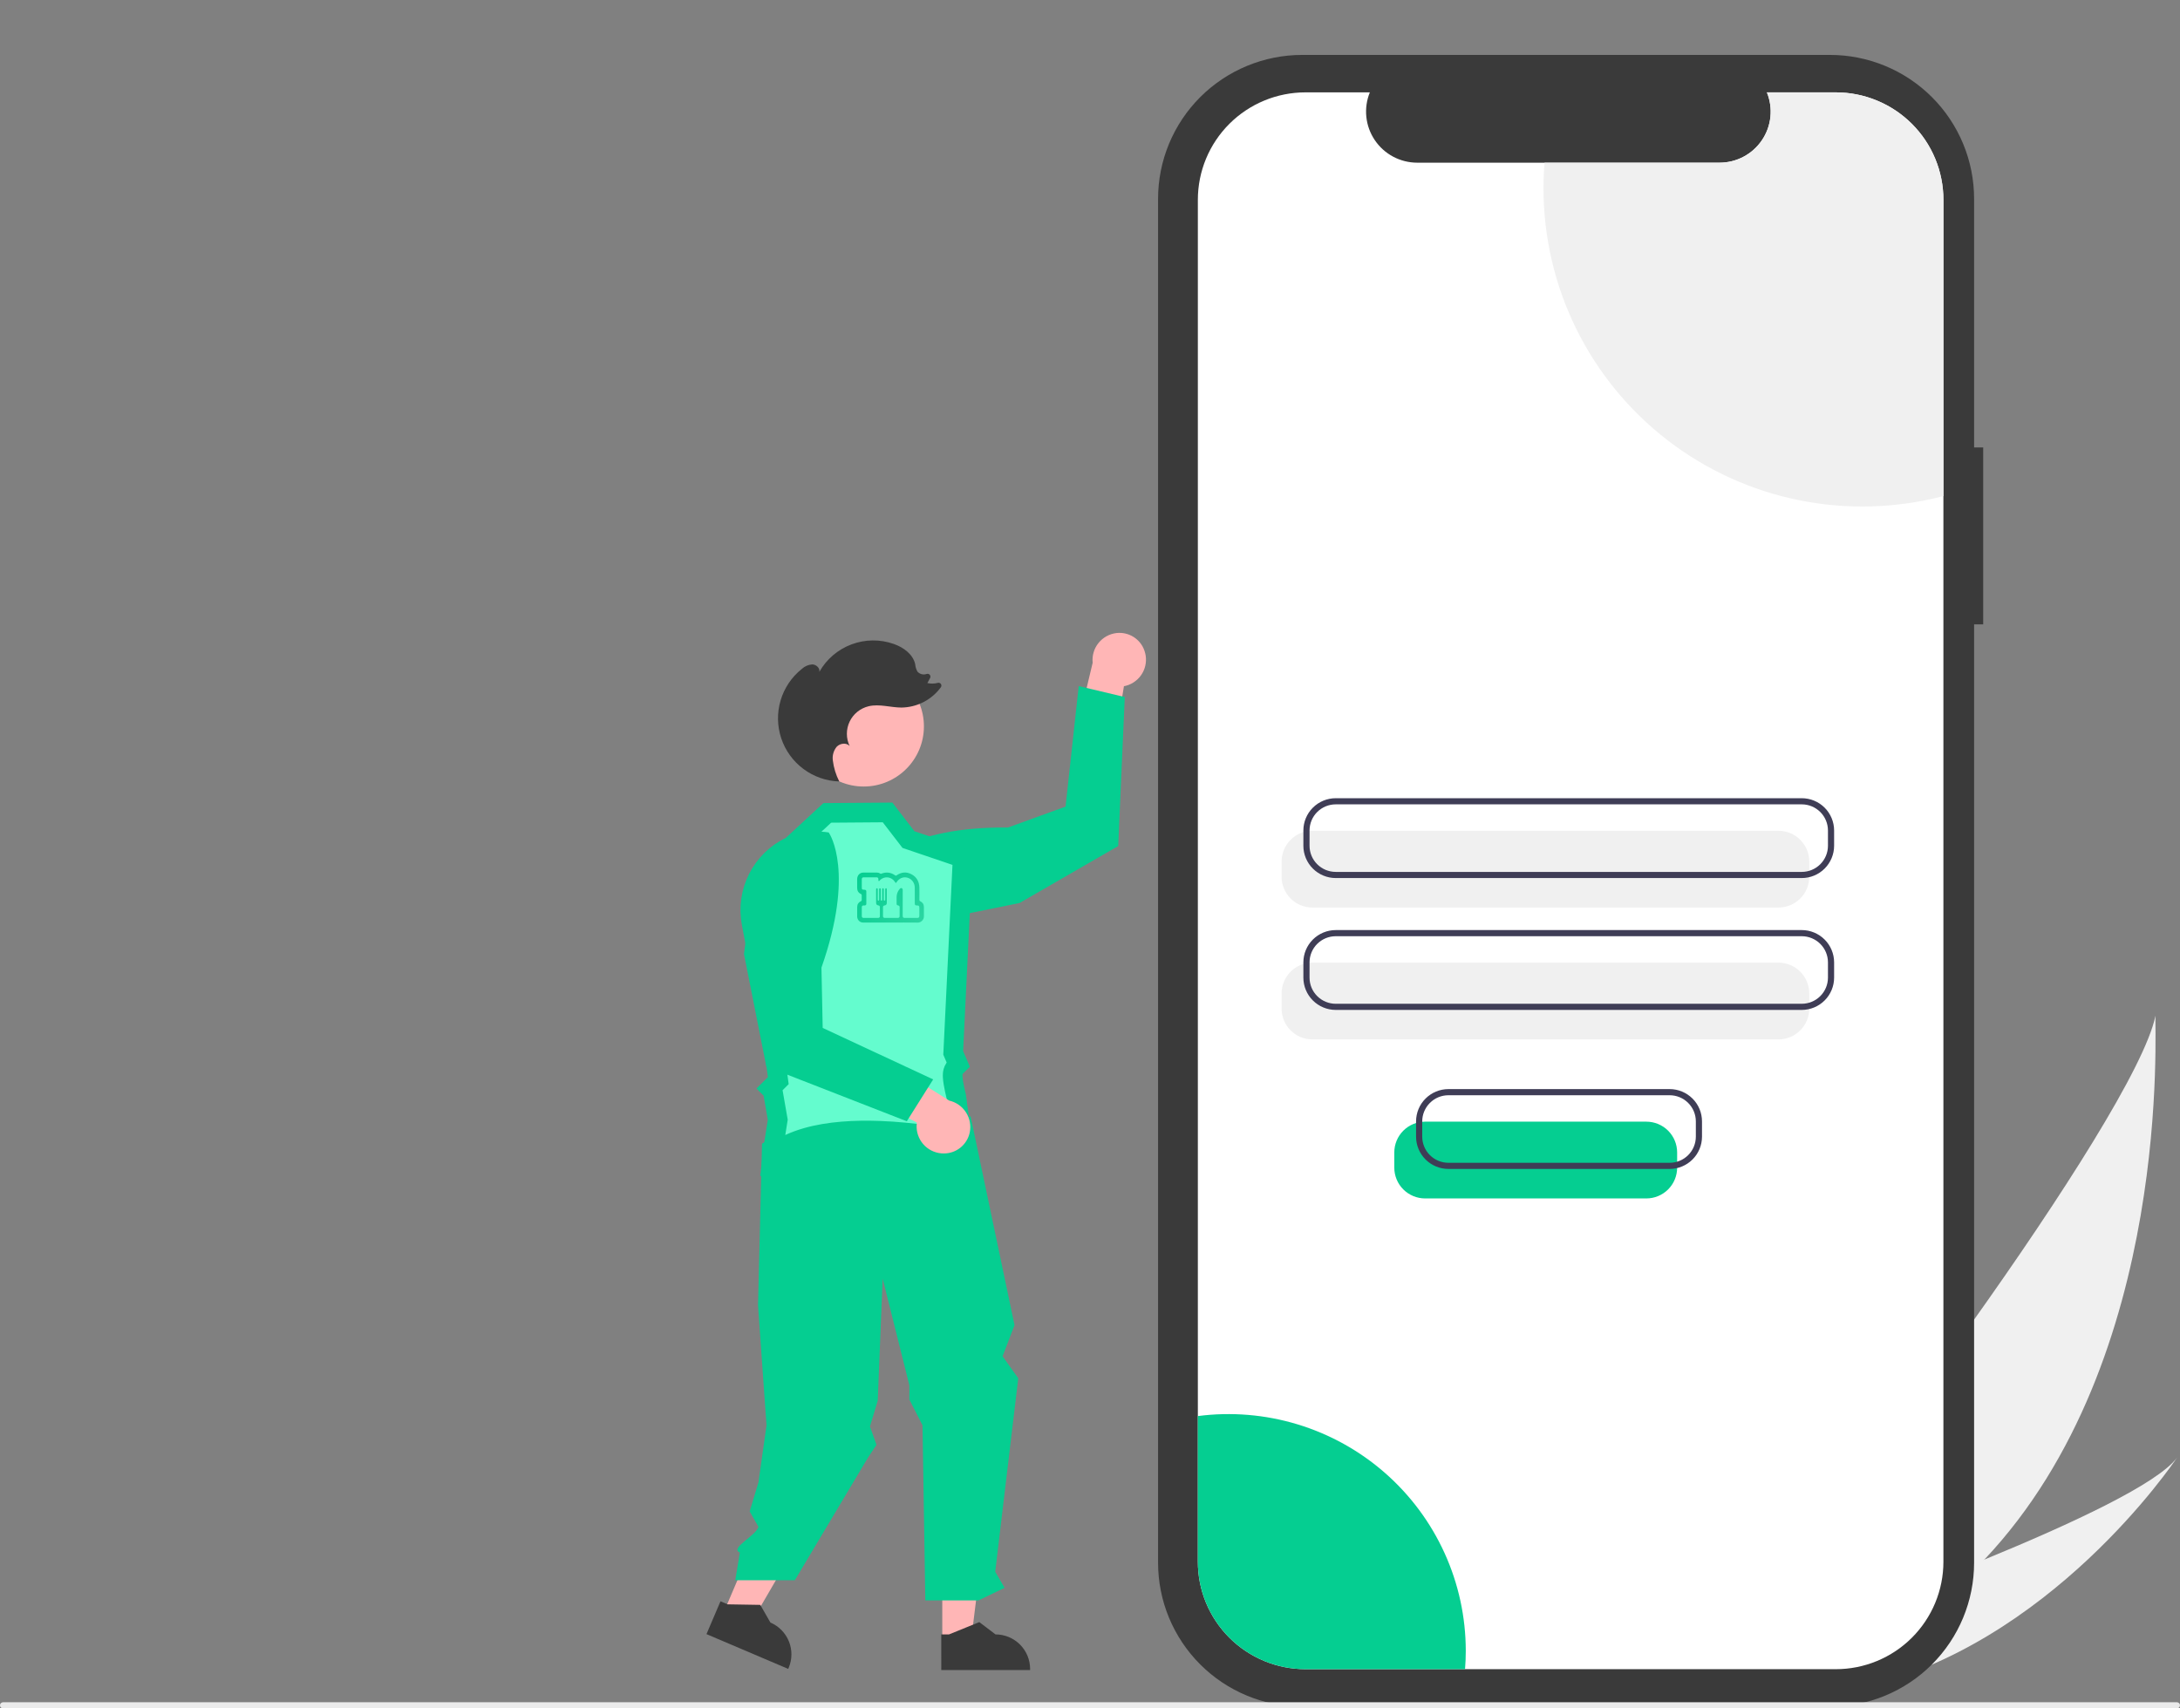 <svg width="222" height="174" viewBox="0 0 222 174" fill="none" xmlns="http://www.w3.org/2000/svg">
<rect x="0" y="0" width="222" height="174" fill="#808080" stroke="none"/>
<path d="M202.078 158.844C197.822 163.392 192.946 167.32 187.593 170.51C187.47 170.585 187.345 170.656 187.22 170.729L178.553 163.072C178.645 162.988 178.745 162.893 178.854 162.789C185.311 156.667 217.369 113.869 219.505 103.447C219.357 104.316 221.432 138.365 202.078 158.844Z" fill="#F0F0F0"/>
<path d="M189.265 171.988C189.101 172.027 188.934 172.063 188.767 172.096L182.265 166.352C182.392 166.307 182.541 166.255 182.711 166.197C185.5 165.21 193.809 162.234 202.077 158.843C210.962 155.198 219.804 151.08 221.706 148.442C221.298 149.055 208.732 167.642 189.265 171.988Z" fill="#F0F0F0"/>
<path d="M201.958 45.57H201.032V20.248C201.032 18.324 200.652 16.418 199.914 14.64C199.177 12.862 198.095 11.246 196.732 9.886C195.369 8.525 193.75 7.445 191.969 6.709C190.188 5.972 188.279 5.593 186.351 5.593H132.612C130.684 5.593 128.775 5.972 126.994 6.709C125.213 7.445 123.595 8.525 122.231 9.885C120.868 11.246 119.787 12.862 119.049 14.64C118.311 16.418 117.932 18.324 117.932 20.248V159.165C117.932 161.09 118.311 162.995 119.049 164.774C119.787 166.552 120.868 168.167 122.231 169.528C123.595 170.889 125.213 171.969 126.994 172.705C128.775 173.442 130.684 173.821 132.612 173.821H186.351C188.279 173.821 190.188 173.442 191.969 172.705C193.75 171.969 195.369 170.889 196.732 169.528C198.095 168.167 199.177 166.552 199.914 164.774C200.652 162.995 201.032 161.09 201.032 159.165V63.595H201.958V45.57Z" fill="#3A3A3A"/>
<path d="M197.907 20.349V159.064C197.907 160.501 197.623 161.924 197.072 163.252C196.521 164.58 195.713 165.786 194.695 166.803C193.677 167.819 192.468 168.625 191.138 169.174C189.808 169.724 188.382 170.007 186.942 170.006H132.944C131.505 170.006 130.079 169.723 128.75 169.173C127.42 168.623 126.211 167.817 125.193 166.801C124.176 165.785 123.368 164.579 122.817 163.251C122.266 161.924 121.983 160.501 121.983 159.064V20.349C121.983 18.912 122.266 17.489 122.817 16.162C123.368 14.834 124.176 13.628 125.193 12.612C126.211 11.596 127.42 10.79 128.75 10.24C130.079 9.69 131.505 9.407 132.944 9.407H139.497C139.175 10.197 139.053 11.053 139.141 11.901C139.228 12.749 139.523 13.562 140 14.269C140.476 14.977 141.119 15.556 141.873 15.957C142.626 16.358 143.467 16.568 144.321 16.569H175.106C175.961 16.57 176.802 16.361 177.556 15.96C178.311 15.559 178.954 14.98 179.431 14.272C179.908 13.564 180.203 12.75 180.29 11.902C180.377 11.053 180.253 10.197 179.93 9.407H186.942C188.382 9.406 189.808 9.689 191.138 10.239C192.468 10.788 193.677 11.594 194.695 12.611C195.713 13.627 196.521 14.833 197.072 16.161C197.623 17.489 197.907 18.912 197.907 20.349Z" fill="white"/>
<path d="M181.11 92.433H133.648C132.816 92.432 132.019 92.102 131.431 91.515C130.844 90.928 130.513 90.132 130.512 89.302V87.744C130.513 86.914 130.844 86.119 131.431 85.532C132.019 84.945 132.816 84.615 133.648 84.614H181.11C181.941 84.615 182.738 84.945 183.326 85.532C183.914 86.119 184.245 86.914 184.246 87.744V89.302C184.245 90.132 183.914 90.928 183.326 91.515C182.738 92.102 181.941 92.432 181.11 92.433Z" fill="#F0F0F0"/>
<path d="M181.11 105.863H133.648C132.816 105.863 132.019 105.532 131.431 104.946C130.844 104.359 130.513 103.563 130.512 102.733V101.175C130.513 100.345 130.844 99.55 131.431 98.963C132.019 98.376 132.816 98.046 133.648 98.045H181.11C181.941 98.046 182.738 98.376 183.326 98.963C183.914 99.55 184.245 100.345 184.246 101.175V102.733C184.245 103.563 183.914 104.359 183.326 104.946C182.738 105.532 181.941 105.863 181.11 105.863Z" fill="#F0F0F0"/>
<path d="M183.484 89.429H136.022C135.149 89.428 134.312 89.081 133.695 88.465C133.078 87.849 132.73 87.013 132.729 86.142V84.584C132.73 83.713 133.078 82.877 133.695 82.261C134.312 81.645 135.149 81.298 136.022 81.297H183.484C184.357 81.298 185.194 81.645 185.811 82.261C186.428 82.877 186.776 83.713 186.777 84.584V86.142C186.776 87.013 186.428 87.849 185.811 88.465C185.194 89.081 184.357 89.428 183.484 89.429ZM136.022 81.923C135.315 81.924 134.638 82.204 134.138 82.703C133.638 83.202 133.357 83.879 133.357 84.584V86.142C133.357 86.847 133.638 87.524 134.138 88.022C134.638 88.521 135.315 88.802 136.022 88.803H183.484C184.191 88.802 184.868 88.521 185.368 88.022C185.868 87.524 186.149 86.847 186.15 86.142V84.584C186.149 83.879 185.868 83.202 185.368 82.703C184.868 82.204 184.191 81.924 183.484 81.923H136.022Z" fill="#3F3D56"/>
<path d="M183.484 102.86H136.022C135.149 102.859 134.312 102.512 133.695 101.896C133.078 101.28 132.73 100.444 132.729 99.573V98.015C132.73 97.143 133.078 96.308 133.695 95.692C134.312 95.076 135.149 94.729 136.022 94.728H183.484C184.357 94.729 185.194 95.076 185.811 95.692C186.428 96.308 186.776 97.143 186.777 98.015V99.573C186.776 100.444 186.428 101.28 185.811 101.896C185.194 102.512 184.357 102.859 183.484 102.86ZM136.022 95.354C135.315 95.355 134.638 95.635 134.138 96.134C133.638 96.633 133.357 97.309 133.357 98.015V99.573C133.357 100.278 133.638 100.955 134.138 101.453C134.638 101.952 135.315 102.233 136.022 102.234H183.484C184.191 102.233 184.868 101.952 185.368 101.453C185.868 100.955 186.149 100.278 186.15 99.573V98.015C186.149 97.309 185.868 96.633 185.368 96.134C184.868 95.635 184.191 95.355 183.484 95.354H136.022Z" fill="#3F3D56"/>
<path d="M197.907 20.349V50.522C193.105 51.783 188.076 51.928 183.209 50.945C178.342 49.962 173.765 47.877 169.832 44.851C165.898 41.826 162.712 37.939 160.519 33.492C158.326 29.044 157.184 24.153 157.181 19.196C157.181 18.311 157.217 17.435 157.288 16.569H175.106C175.961 16.57 176.802 16.361 177.556 15.96C178.311 15.559 178.955 14.98 179.431 14.272C179.908 13.564 180.203 12.75 180.29 11.902C180.377 11.053 180.253 10.197 179.93 9.407H186.942C188.382 9.406 189.808 9.689 191.138 10.239C192.468 10.788 193.677 11.594 194.695 12.611C195.713 13.627 196.521 14.833 197.072 16.161C197.623 17.489 197.907 18.912 197.907 20.349Z" fill="#F0F0F0"/>
<path d="M149.267 168.122C149.267 168.758 149.243 169.386 149.192 170.006H132.944C131.505 170.006 130.079 169.723 128.75 169.173C127.42 168.623 126.211 167.817 125.193 166.801C124.176 165.785 123.368 164.579 122.817 163.251C122.266 161.924 121.983 160.501 121.983 159.064V144.226C125.389 143.784 128.85 144.072 132.136 145.07C135.421 146.068 138.456 147.754 141.038 150.015C143.619 152.276 145.689 155.06 147.108 158.183C148.527 161.305 149.263 164.693 149.267 168.122H149.267Z" fill="#05CE91"/>
<path d="M221.686 174H0.314C0.23 174 0.151 173.967 0.092 173.908C0.033 173.85 0 173.77 0 173.687C0 173.604 0.033 173.524 0.092 173.466C0.151 173.407 0.23 173.374 0.314 173.374H221.686C221.77 173.374 221.849 173.407 221.908 173.466C221.967 173.524 222 173.604 222 173.687C222 173.77 221.967 173.85 221.908 173.908C221.849 173.967 221.77 174 221.686 174Z" fill="#EBEBEB"/>
<path d="M167.656 122.06H145.123C144.292 122.059 143.495 121.729 142.907 121.142C142.319 120.555 141.989 119.759 141.988 118.93V117.371C141.989 116.542 142.319 115.746 142.907 115.159C143.495 114.572 144.292 114.242 145.123 114.241H167.656C168.488 114.242 169.285 114.572 169.873 115.159C170.46 115.746 170.791 116.542 170.792 117.371V118.93C170.791 119.759 170.46 120.555 169.873 121.142C169.285 121.729 168.488 122.059 167.656 122.06Z" fill="#05CE91"/>
<path d="M170.031 119.056H147.497C146.625 119.055 145.788 118.708 145.17 118.092C144.553 117.476 144.206 116.641 144.205 115.769V114.211C144.206 113.34 144.553 112.504 145.17 111.888C145.788 111.272 146.625 110.925 147.497 110.924H170.031C170.903 110.925 171.74 111.272 172.357 111.888C172.975 112.504 173.322 113.34 173.323 114.211V115.769C173.322 116.641 172.975 117.476 172.357 118.092C171.74 118.708 170.903 119.055 170.031 119.056ZM147.497 111.55C146.791 111.551 146.113 111.832 145.614 112.331C145.114 112.829 144.833 113.506 144.832 114.211V115.769C144.833 116.475 145.114 117.151 145.614 117.65C146.113 118.149 146.791 118.429 147.497 118.43H170.031C170.737 118.429 171.415 118.149 171.914 117.65C172.414 117.151 172.695 116.475 172.696 115.769V114.211C172.695 113.506 172.414 112.829 171.914 112.331C171.415 111.832 170.737 111.551 170.031 111.55H147.497Z" fill="#3F3D56"/>
<path d="M116.541 66.259C116.784 66.939 116.75 67.688 116.447 68.343C116.143 68.998 115.594 69.508 114.917 69.763C114.767 69.818 114.613 69.861 114.456 69.889L112.892 79.457L109.223 76.072L111.271 67.506C111.195 66.784 111.407 66.062 111.86 65.495C112.313 64.927 112.972 64.561 113.693 64.475C114.3 64.406 114.912 64.544 115.43 64.868C115.947 65.193 116.339 65.683 116.541 66.259L116.541 66.259Z" fill="#FFB6B6"/>
<path d="M89.467 87.937C89.467 87.937 92.314 84.179 102.646 84.282L108.511 82.153L109.851 69.878L114.542 70.994L113.872 86.17L103.82 91.972L90.641 94.65L89.467 87.937Z" fill="#05CE91"/>
<path d="M73.591 164.471L76.297 165.623L82.034 155.741L78.04 154.041L73.591 164.471Z" fill="#FFB6B6"/>
<path d="M95.957 167.03L98.899 167.03L100.299 155.692L95.956 155.692L95.957 167.03Z" fill="#FFB6B6"/>
<path d="M95.854 170.096L104.901 170.096V169.982C104.901 169.049 104.53 168.154 103.869 167.494C103.209 166.834 102.313 166.464 101.379 166.464H101.379L99.727 165.211L96.643 166.464L95.853 166.464L95.854 170.096Z" fill="#3A3A3A"/>
<path d="M71.945 166.434L80.268 169.977L80.313 169.872C80.679 169.014 80.689 168.045 80.34 167.18C79.992 166.314 79.313 165.622 78.454 165.256L78.454 165.256L77.425 163.457L74.097 163.401L73.371 163.092L71.945 166.434Z" fill="#3A3A3A"/>
<path d="M98.843 113.708L103.314 134.967L102.097 138.135L103.694 140.378L101.349 160.083L102.301 161.719L99.642 163H94.23L93.943 145.161L92.606 142.542V141.099L89.885 130.221L89.384 142.664L88.592 145.287L89.257 147.155L88.388 148.463L80.943 160.946H74.875L75.344 158.123C74.257 157.694 76.977 156.437 77.238 155.508L76.344 153.938L77.238 150.973L78.057 145.179L77.193 132.949L77.6 116.48L84.698 112.241L98.843 113.708Z" fill="#05CE91"/>
<path d="M87.954 80.107C91.341 80.107 94.087 77.364 94.087 73.981C94.087 70.597 91.341 67.854 87.954 67.854C84.567 67.854 81.822 70.597 81.822 73.981C81.822 77.364 84.567 80.107 87.954 80.107Z" fill="#FFB6B6"/>
<path d="M78.675 117.551C78.695 117.372 78.717 117.182 78.74 116.979L79.178 114.21L79.204 114.046L79.175 113.882L78.745 111.418L78.69 111.107L78.466 110.883L78.45 110.867L78.906 110.412L79.257 110.061L79.19 109.57L78.477 104.297L78.474 104.271L78.469 104.245L76.53 94.014C76.53 94.014 76.53 94.014 76.53 94.014C76.238 92.465 76.465 90.863 77.177 89.457C77.888 88.05 79.045 86.916 80.467 86.233L80.603 86.168L80.713 86.065L84.246 82.792L90.385 82.746L92.329 85.271L92.513 85.51L92.8 85.608L98.031 87.383L97.082 107.004L97.07 107.235L97.161 107.447L97.576 108.413C97.474 108.512 97.374 108.613 97.299 108.696L97.258 108.741L97.223 108.791C97.049 109.037 97.026 109.301 97.02 109.367L97.02 109.372C97.01 109.483 97.012 109.593 97.017 109.683C97.027 109.867 97.054 110.08 97.088 110.294C97.155 110.708 97.261 111.205 97.377 111.664L97.587 113.235L97.327 113.421L96.442 114.052L97.145 114.881L97.931 115.809L97.985 116.216C96.269 115.866 93.02 115.296 89.57 115.168C87.079 115.076 84.417 115.211 82.132 115.866C80.862 116.23 79.662 116.769 78.675 117.551Z" fill="#64FCCE" stroke="#05CE91" stroke-width="2"/>
<path d="M81.651 68.132C81.943 67.858 82.321 67.694 82.721 67.67C83.117 67.683 83.519 68.041 83.437 68.429C84.165 67.14 85.325 66.149 86.712 65.63C88.098 65.11 89.624 65.095 91.021 65.588C92.006 65.935 92.973 66.63 93.199 67.65C93.221 67.917 93.301 68.177 93.433 68.41C93.548 68.535 93.697 68.624 93.861 68.666C94.026 68.707 94.199 68.7 94.359 68.645L94.369 68.642C94.424 68.623 94.483 68.621 94.539 68.637C94.595 68.652 94.645 68.684 94.682 68.728C94.72 68.772 94.744 68.826 94.75 68.883C94.757 68.941 94.746 68.999 94.719 69.051L94.44 69.57C94.791 69.648 95.157 69.641 95.505 69.548C95.562 69.532 95.623 69.535 95.679 69.556C95.735 69.577 95.783 69.615 95.817 69.664C95.851 69.714 95.868 69.772 95.868 69.832C95.867 69.891 95.847 69.949 95.812 69.998C95.349 70.631 94.743 71.148 94.045 71.507C93.347 71.865 92.574 72.056 91.789 72.064C90.674 72.057 89.549 71.673 88.464 71.929C88.045 72.028 87.653 72.22 87.317 72.49C86.981 72.76 86.71 73.102 86.524 73.49C86.338 73.879 86.241 74.304 86.241 74.735C86.24 75.165 86.337 75.591 86.522 75.979C86.189 75.615 85.545 75.701 85.204 76.058C85.047 76.249 84.931 76.471 84.864 76.708C84.796 76.946 84.777 77.195 84.81 77.44C84.901 78.191 85.124 78.919 85.468 79.592C84.151 79.552 82.877 79.108 81.82 78.321C80.763 77.535 79.973 76.443 79.557 75.193C79.141 73.944 79.118 72.596 79.493 71.334C79.867 70.071 80.621 68.954 81.651 68.132V68.132Z" fill="#3A3A3A"/>
<path d="M96.141 117.479C95.418 117.49 94.719 117.217 94.196 116.719C93.673 116.22 93.367 115.537 93.344 114.815C93.34 114.655 93.349 114.496 93.373 114.338L84.811 109.776L89.2 107.396L96.657 112.093C97.365 112.254 97.982 112.687 98.373 113.299C98.765 113.91 98.9 114.651 98.749 115.361C98.619 115.957 98.29 116.492 97.816 116.877C97.342 117.262 96.751 117.474 96.141 117.479L96.141 117.479Z" fill="#FFB6B6"/>
<path d="M92.344 114.201L78.037 108.621L75.763 97.166L76.607 90.58C76.722 89.687 77.015 88.825 77.468 88.047C77.922 87.268 78.527 86.588 79.248 86.047C79.969 85.506 80.791 85.115 81.666 84.897C82.541 84.679 83.451 84.638 84.341 84.778L84.389 84.785L84.417 84.826C84.526 84.987 87.049 88.882 83.653 98.549L83.779 104.692L95.029 109.939L92.344 114.201Z" fill="#05CE91"/>
<path d="M90.684 93.962C89.758 93.962 88.831 93.962 87.904 93.962C87.565 93.962 87.296 93.696 87.29 93.346C87.285 93.019 87.283 92.691 87.291 92.363C87.298 92.092 87.431 91.896 87.673 91.788C87.734 91.76 87.755 91.729 87.753 91.663C87.75 91.501 87.75 91.339 87.753 91.177C87.755 91.116 87.738 91.084 87.68 91.059C87.417 90.941 87.29 90.729 87.289 90.435C87.289 90.139 87.289 89.843 87.289 89.547C87.29 89.158 87.542 88.878 87.917 88.871C88.375 88.862 88.833 88.867 89.291 88.87C89.412 88.871 89.529 88.9 89.631 88.973C89.672 89.002 89.709 89.001 89.755 88.983C90.255 88.787 90.727 88.848 91.166 89.162C91.212 89.195 91.241 89.199 91.29 89.164C91.769 88.825 92.281 88.764 92.802 89.033C93.338 89.309 93.609 89.778 93.624 90.394C93.635 90.813 93.628 91.232 93.626 91.652C93.625 91.724 93.645 91.76 93.714 91.792C93.952 91.904 94.083 92.098 94.085 92.373C94.087 92.693 94.08 93.014 94.087 93.334C94.094 93.692 93.766 93.969 93.475 93.966C92.545 93.954 91.615 93.962 90.684 93.962ZM91.927 91.965C91.927 92.402 91.927 92.839 91.927 93.276C91.928 93.433 91.984 93.491 92.138 93.491C92.562 93.492 92.986 93.492 93.41 93.491C93.562 93.491 93.621 93.432 93.621 93.275C93.622 93.004 93.622 92.733 93.622 92.461C93.621 92.264 93.581 92.222 93.386 92.222C93.201 92.221 93.157 92.176 93.157 91.983C93.157 91.458 93.161 90.933 93.156 90.409C93.151 89.925 92.862 89.529 92.428 89.397C91.999 89.267 91.562 89.444 91.301 89.855C91.239 89.953 91.219 89.951 91.153 89.846C90.805 89.286 90.09 89.191 89.617 89.638C89.578 89.675 89.551 89.763 89.483 89.727C89.425 89.697 89.457 89.618 89.454 89.561C89.448 89.413 89.396 89.356 89.254 89.355C88.823 89.354 88.392 89.354 87.961 89.355C87.816 89.355 87.762 89.41 87.761 89.558C87.759 89.804 87.76 90.051 87.76 90.297C87.76 90.605 87.76 90.605 88.056 90.624C88.159 90.631 88.221 90.684 88.221 90.787C88.224 91.21 88.224 91.632 88.222 92.055C88.221 92.158 88.159 92.213 88.058 92.221C88.02 92.223 87.983 92.221 87.945 92.222C87.816 92.224 87.762 92.274 87.761 92.406C87.759 92.705 87.759 93.005 87.761 93.304C87.762 93.429 87.824 93.488 87.947 93.491C87.951 93.491 87.954 93.491 87.957 93.491C88.439 93.491 88.922 93.492 89.404 93.491C89.529 93.491 89.602 93.436 89.603 93.329C89.606 93.013 89.606 92.695 89.603 92.378C89.602 92.29 89.552 92.237 89.465 92.222C89.278 92.188 89.22 92.118 89.219 91.924C89.219 91.491 89.219 91.058 89.219 90.624C89.219 90.596 89.219 90.567 89.224 90.54C89.231 90.498 89.253 90.469 89.299 90.469C89.349 90.469 89.374 90.499 89.379 90.546C89.383 90.574 89.382 90.603 89.382 90.631C89.382 90.948 89.382 91.265 89.382 91.582C89.382 91.607 89.382 91.631 89.382 91.656C89.384 91.703 89.412 91.729 89.453 91.731C89.497 91.733 89.522 91.703 89.527 91.659C89.53 91.627 89.53 91.595 89.53 91.564C89.53 91.24 89.53 90.915 89.53 90.591C89.53 90.533 89.532 90.47 89.609 90.47C89.686 90.47 89.69 90.53 89.69 90.59C89.689 90.914 89.689 91.238 89.69 91.562C89.69 91.591 89.689 91.619 89.69 91.647C89.692 91.696 89.715 91.73 89.764 91.73C89.814 91.731 89.834 91.694 89.835 91.646C89.836 91.618 89.836 91.589 89.836 91.561C89.836 91.244 89.836 90.927 89.837 90.61C89.837 90.546 89.831 90.469 89.92 90.47C90.009 90.472 89.999 90.551 89.999 90.613C90 90.931 89.999 91.248 89.999 91.565C89.999 91.593 89.999 91.621 90 91.649C90.002 91.698 90.025 91.731 90.075 91.73C90.12 91.729 90.141 91.697 90.144 91.653C90.147 91.622 90.147 91.59 90.147 91.558C90.147 91.238 90.147 90.917 90.147 90.597C90.147 90.535 90.148 90.466 90.232 90.47C90.306 90.473 90.308 90.537 90.308 90.596C90.309 91.05 90.31 91.505 90.308 91.959C90.307 92.117 90.232 92.199 90.082 92.221C89.971 92.237 89.921 92.285 89.92 92.398C89.917 92.701 89.917 93.004 89.92 93.307C89.921 93.424 89.987 93.49 90.1 93.49C90.544 93.492 90.989 93.492 91.433 93.49C91.549 93.49 91.612 93.425 91.613 93.306C91.615 93.004 91.614 92.701 91.613 92.398C91.613 92.3 91.566 92.24 91.47 92.222C91.338 92.195 91.305 92.153 91.305 92.014C91.304 91.796 91.301 91.577 91.305 91.359C91.311 91.047 91.416 90.775 91.617 90.542C91.672 90.478 91.732 90.425 91.822 90.459C91.914 90.494 91.929 90.574 91.928 90.665C91.926 91.099 91.927 91.532 91.927 91.965Z" fill="url(#paint0_linear_108_672)"/>
<defs>
<linearGradient id="paint0_linear_108_672" x1="87.528" y1="88.865" x2="93.844" y2="93.723" gradientUnits="userSpaceOnUse">
<stop stop-color="#05CE91"/>
<stop offset="1" stop-color="#2AD5A1"/>
</linearGradient>
</defs>
</svg>
